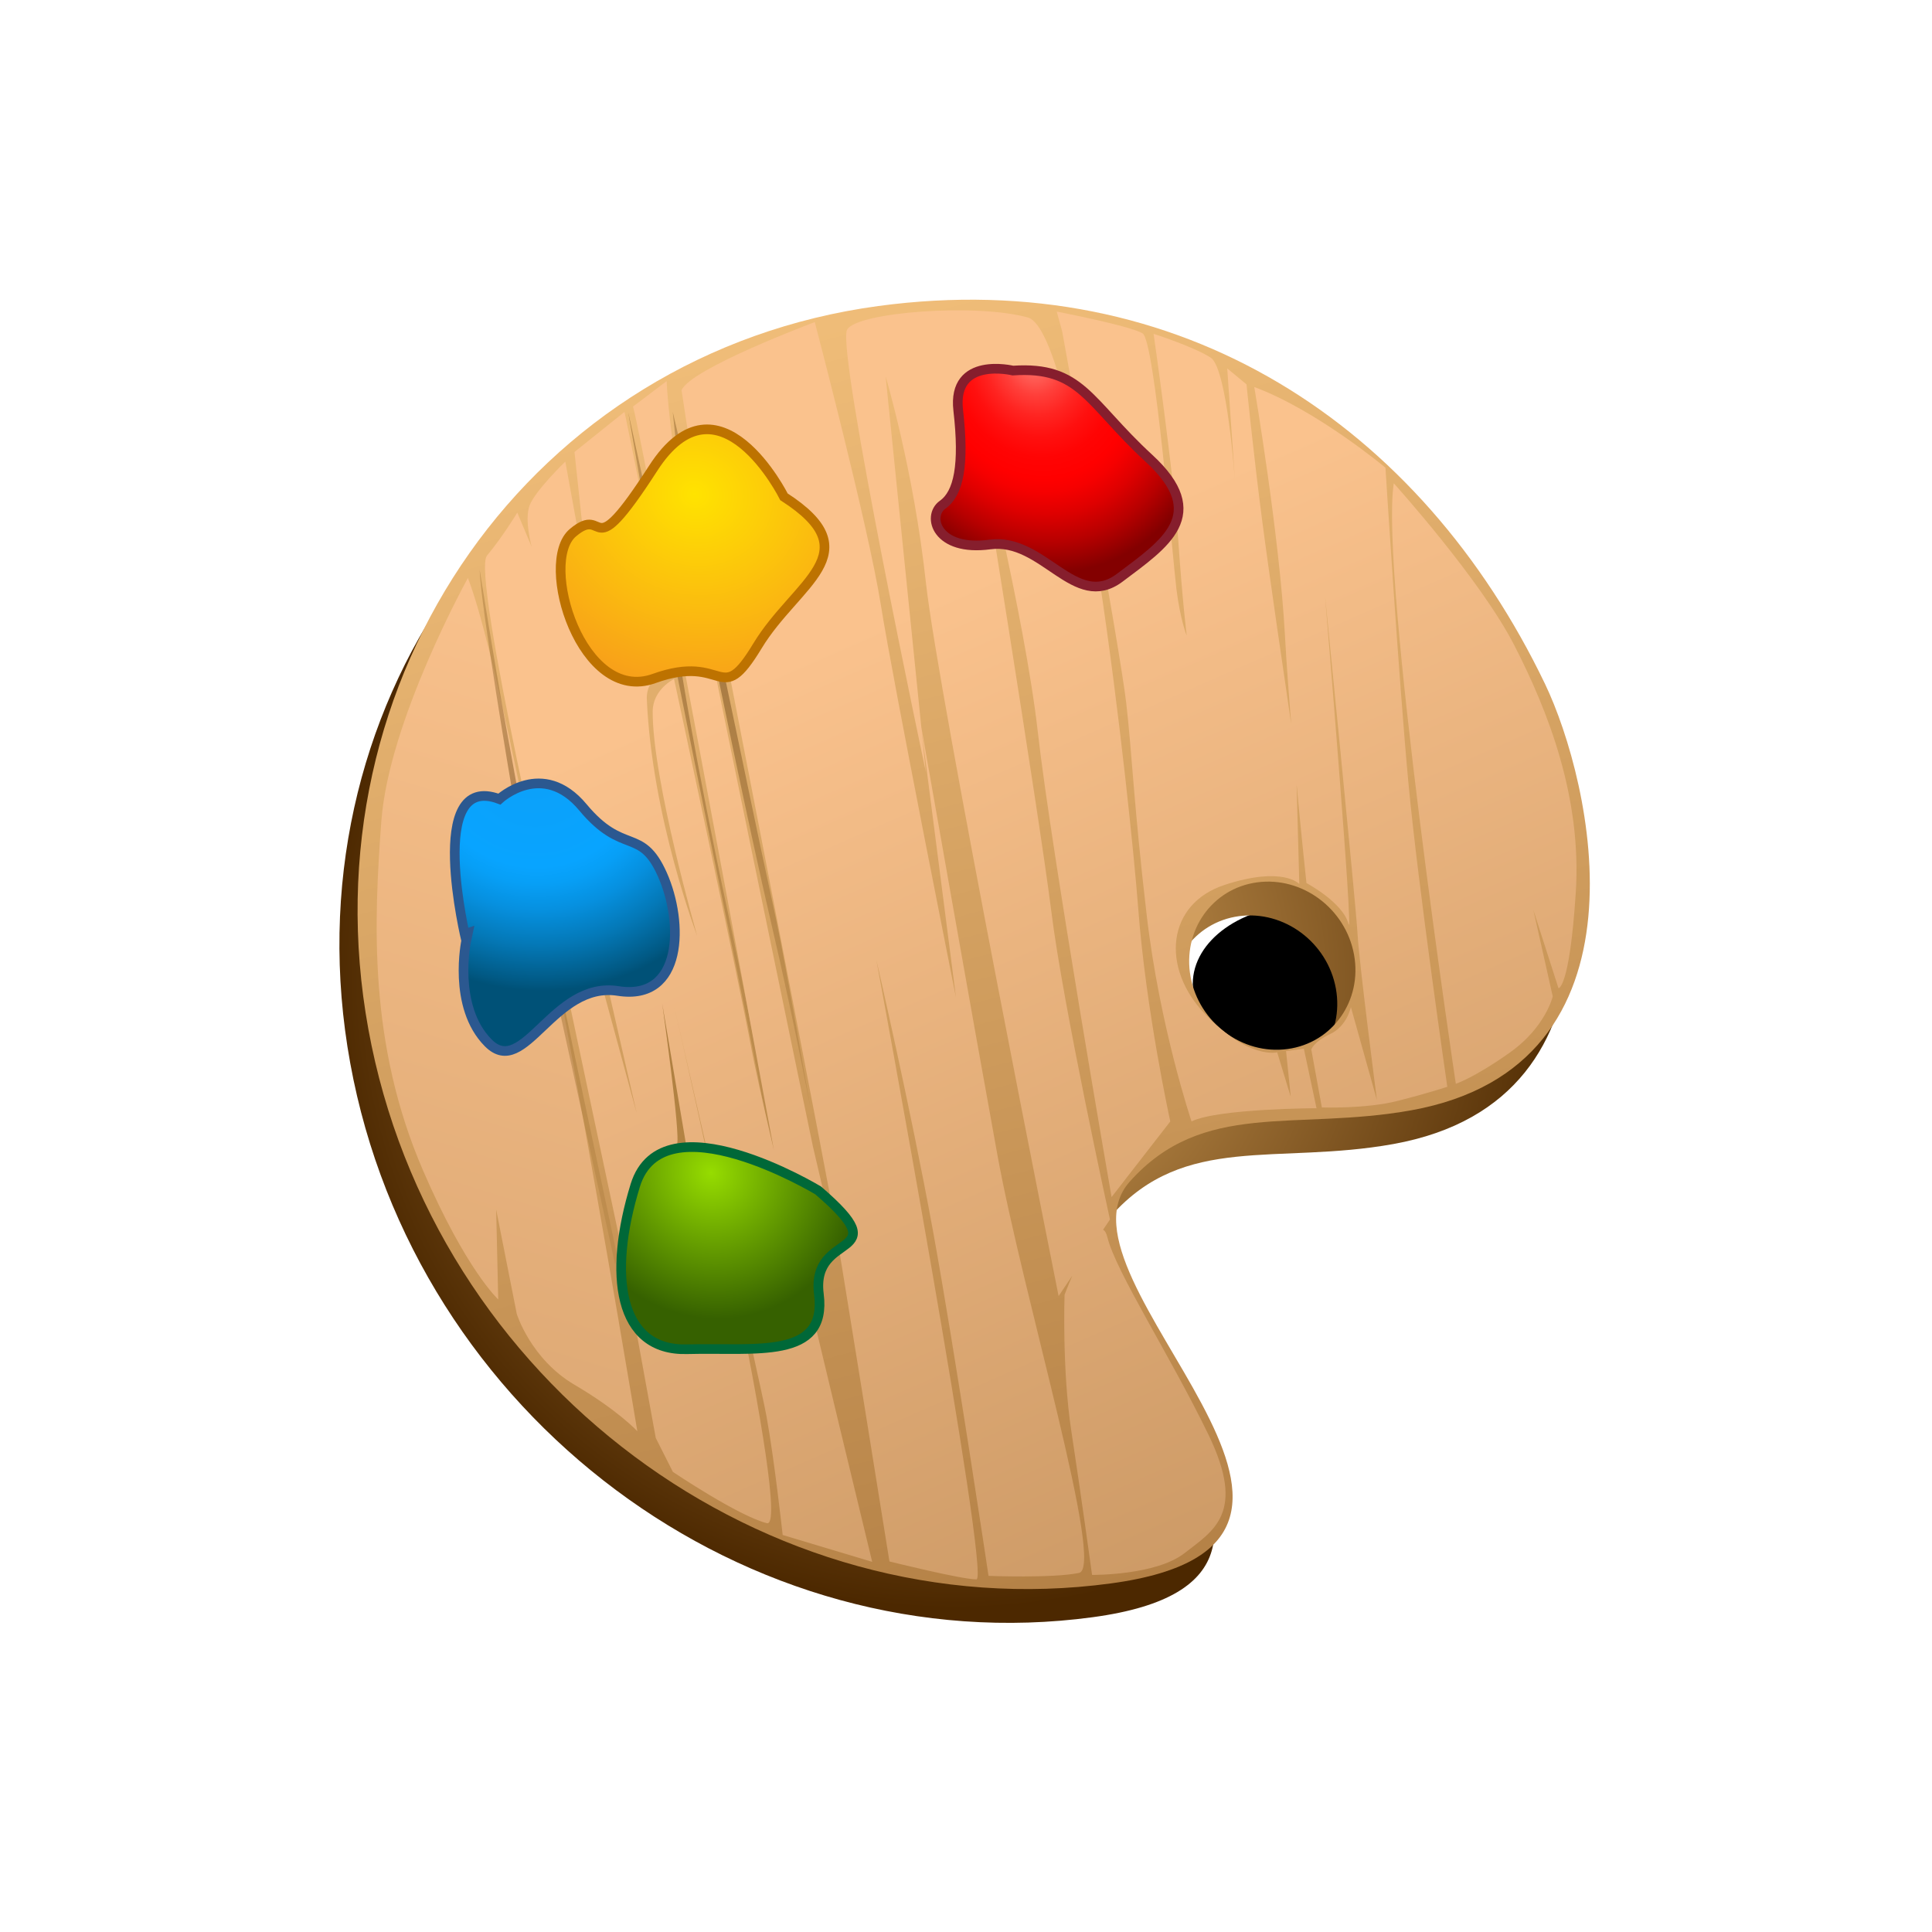 <?xml version="1.0" encoding="utf-8"?>
<!-- Generator: Adobe Illustrator 15.0.0, SVG Export Plug-In . SVG Version: 6.00 Build 0)  -->
<!DOCTYPE svg PUBLIC "-//W3C//DTD SVG 1.1//EN" "http://www.w3.org/Graphics/SVG/1.1/DTD/svg11.dtd">
<svg version="1.1" id="Layer_1" xmlns="http://www.w3.org/2000/svg" xmlns:xlink="http://www.w3.org/1999/xlink" x="0px" y="0px"
	 width="200px" height="200px" viewBox="0 0 200 200" enable-background="new 0 0 200 200" xml:space="preserve">
<g id="icon">
	<g id="Layer_2">
	</g>
	<g id="Layer_1_1_">
		<g>
			<ellipse cx="134.975" cy="101.854" rx="11.5" ry="8.167"/>
			<g>
				<g>
					
						<radialGradient id="SVGID_1_" cx="248.916" cy="-631.262" r="65.276" gradientTransform="matrix(1 0 0 -1 -150 -530)" gradientUnits="userSpaceOnUse">
						<stop  offset="0" style="stop-color:#E1AC62"/>
						<stop  offset="1" style="stop-color:#4C2800"/>
					</radialGradient>
					<path fill="url(#SVGID_1_)" d="M158.052,74.283c-12.821-26.69-37.663-43.339-69.017-39.103
						c-35.8,4.839-59.429,38.362-52.778,74.878c6.651,36.518,41.064,62.194,76.863,57.354c31.473-4.253-7.06-31.474,1.942-41.582
						c7.592-8.524,17.097-5.228,29.174-7.399C169.775,113.826,162.906,84.39,158.052,74.283z M131.4,112.095
						c-4.672,0.632-9.164-2.72-10.031-7.483c-0.868-4.767,2.217-9.142,6.89-9.771c4.671-0.631,9.162,2.721,10.029,7.484
						C139.156,107.089,136.072,111.465,131.4,112.095z"/>
				</g>
				
					<linearGradient id="SVGID_2_" gradientUnits="userSpaceOnUse" x1="228.805" y1="-539.976" x2="293.47" y2="-787.972" gradientTransform="matrix(1 0 0 -1 -150 -530)">
					<stop  offset="0" style="stop-color:#FAC781"/>
					<stop  offset="1" style="stop-color:#895622"/>
				</linearGradient>
				<path fill="url(#SVGID_2_)" d="M159.932,70.783c-12.822-26.69-37.664-43.339-69.017-39.103
					c-35.799,4.84-59.429,38.363-52.778,74.88c6.651,36.517,41.064,62.193,76.864,57.354c31.472-4.253-7.062-31.475,1.94-41.582
					c7.593-8.525,17.098-5.227,29.176-7.4C171.657,110.326,164.786,80.89,159.932,70.783z M133.281,108.595
					c-4.674,0.632-9.164-2.72-10.032-7.483c-0.867-4.767,2.217-9.142,6.89-9.771c4.672-0.631,9.162,2.721,10.03,7.484
					C141.036,103.589,137.952,107.965,133.281,108.595z"/>
				
					<radialGradient id="SVGID_3_" cx="-124.386" cy="-919.753" r="66.227" gradientTransform="matrix(0.978 -0.132 -0.182 -0.998 15.627 -816.887)" gradientUnits="userSpaceOnUse">
					<stop  offset="0" style="stop-color:#E1AC62"/>
					<stop  offset="1" style="stop-color:#4C2800"/>
				</radialGradient>
				<path opacity="0.49" fill="url(#SVGID_3_)" enable-background="new    " d="M73.644,66.687c0,0,3.682,18.145,6.25,29.136
					c2.31,9.891,4.002,18.87,4.002,18.87s-2.543-14.837-3.553-19.507c-2.764-12.773-2.495-11.85-6.158-29.148L73.644,66.687z"/>
				
					<radialGradient id="SVGID_4_" cx="-1377.837" cy="-925.377" r="90.333" gradientTransform="matrix(0.512 -0.069 -0.182 -0.998 600.948 -895.682)" gradientUnits="userSpaceOnUse">
					<stop  offset="0" style="stop-color:#E1AC62"/>
					<stop  offset="1" style="stop-color:#4C2800"/>
				</radialGradient>
				<path opacity="0.49" fill="url(#SVGID_4_)" enable-background="new    " d="M69.855,68.641c0,0,2.485,12.588,5.741,28.437
					c3.256,15.847,4.618,23.734,4.618,23.734l0.294,0.393c0,0-1.808-11.143-5.233-27.11c-3.425-15.969-4.854-25.434-4.854-25.434
					L69.855,68.641z"/>
				
					<radialGradient id="SVGID_5_" cx="-130.136" cy="-848.884" r="51.476" gradientTransform="matrix(0.978 -0.132 -0.182 -0.998 15.627 -816.887)" gradientUnits="userSpaceOnUse">
					<stop  offset="0" style="stop-color:#E1AC62"/>
					<stop  offset="1" style="stop-color:#4C2800"/>
				</radialGradient>
				<polygon opacity="0.49" fill="url(#SVGID_5_)" enable-background="new    " points="70.421,50.018 69.64,42.628 71.306,49.707 
									"/>
				
					<radialGradient id="SVGID_6_" cx="-112.961" cy="-852.93" r="11.516" gradientTransform="matrix(0.978 -0.132 -0.182 -0.998 15.627 -816.887)" gradientUnits="userSpaceOnUse">
					<stop  offset="0" style="stop-color:#E1AC62"/>
					<stop  offset="1" style="stop-color:#4C2800"/>
				</radialGradient>
				<polygon opacity="0.49" fill="url(#SVGID_6_)" enable-background="new    " points="66.87,53.284 65.032,42.674 67.278,52.941 
									"/>
				<g>
					
						<linearGradient id="SVGID_7_" gradientUnits="userSpaceOnUse" x1="269.886" y1="-581.531" x2="385.886" y2="-845.531" gradientTransform="matrix(1 0 0 -1 -150 -530)">
						<stop  offset="0" style="stop-color:#FAC28D"/>
						<stop  offset="1" style="stop-color:#7C5320"/>
					</linearGradient>
					<path fill="url(#SVGID_7_)" d="M143.422,48.416c0,0-7.113-5.957-13.579-8.351c0,0,2.617,15.407,3.175,25.708
						c0.153,2.827,0.393,6.034,0.651,9.198c-0.78-5.288-2.338-15.911-3.021-21.176c-0.933-7.179-1.608-14.006-1.608-14.006
						l-1.997-1.651l0.797,11.616c0,0-0.797-11.616-2.506-12.73c-1.711-1.114-5.914-2.469-5.914-2.469s2.079,14.518,2.539,21.184
						c0.459,6.664,0.891,10.062,0.891,10.062s-0.674-1.639-1.07-4.852c-0.396-3.213-2.223-25.645-3.493-26.434
						c-1.274-0.789-8.894-2.258-8.894-2.258l0.562,2.039c0,0,6.013,33.012,6.636,38.501c0.624,5.488,0.773,10.465,2.124,22.006
						c1.351,11.542,4.632,21.283,4.632,21.283c2.771-1.336,12.94-1.363,12.94-1.363l-1.312-6.164l-1.841,0.25l0.486,4.735
						l-1.406-4.612c0,0-2.921,0.791-7.487-3.979c-4.564-4.766-3.979-11.387,2.069-13.357c6.047-1.971,7.709-0.08,7.709-0.08
						l-0.28-10.311c0.532,5.736,1.021,10.211,1.021,10.211s3.753,1.99,4.347,4.217c0.596,2.226-2.438-34.072-2.438-34.072
						s3.229,32.234,3.377,35.097c0.146,2.863,2.008,17.218,2.008,17.218l-2.697-9.628c0,0-0.395,1.977-2.129,2.785
						c-1.734,0.812-1.968,1.609-1.968,1.609l1.093,6.002c0,0,4.549,0.153,7.791-0.668c3.242-0.82,5.196-1.472,5.196-1.472
						s-3.021-20.732-4.017-31.361C144.811,70.521,143.422,48.416,143.422,48.416z"/>
					
						<linearGradient id="SVGID_8_" gradientUnits="userSpaceOnUse" x1="236.092" y1="-596.379" x2="352.092" y2="-860.38" gradientTransform="matrix(1 0 0 -1 -150 -530)">
						<stop  offset="0" style="stop-color:#FAC28D"/>
						<stop  offset="1" style="stop-color:#7C5320"/>
					</linearGradient>
					<path fill="url(#SVGID_8_)" d="M114.637,128.08c-0.111-0.453-0.265-0.695-0.449-0.775l0.715-1.062
						c0,0-4.879-22.242-6.072-31.905c-1.195-9.665-8.029-51.843-8.029-51.843s5.268,21.157,6.639,33.332
						c1.369,12.176,7.629,48.094,7.629,48.094l6.078-7.83c0,0-2.506-11.354-3.317-22.018c-0.812-10.665-6.072-59.714-11.433-61.208
						c-5.358-1.494-17.708-0.55-18.707,1.261c-1.135,2.054,8.154,45.804,8.154,45.804c-0.107-1.059-0.258-2.544-0.438-4.312
						l3.553,27.627c0,0-6.461-32.374-7.781-40.652c-1.32-8.278-6.834-29.25-6.834-29.25s-12.879,4.816-13.789,7.053
						c0,0,2.387,16.206,5.269,30.998c2.883,14.794,9.468,48.879,10.118,52.445c0.648,3.562,6.131,37.802,6.131,37.802
						s7.502,1.867,9.006,1.856c1.506-0.013-10.363-64.135-10.363-64.135s3.538,15.283,5.861,28.037
						c2.322,12.756,5.754,35.736,5.754,35.736s6.646,0.258,9.364-0.305c2.724-0.562-5.743-28.438-8.442-43.254
						c-2.58-14.164-7.453-41.867-7.879-44.289c-1.212-11.94-3.693-36.313-3.693-36.313s2.906,9.75,4.164,21.306
						c1.258,11.558,13.741,73.891,13.741,73.891l1.413-2.104c-0.476,1.105-0.796,1.972-0.796,1.972s-0.273,7.698,0.699,14.103
						c0.979,6.401,2.147,14.894,2.147,14.894s6.606,0.067,9.575-2.257c2.969-2.321,6.407-4.133,2.479-12.25
						C121.176,140.402,115.518,131.666,114.637,128.08z"/>
					
						<linearGradient id="SVGID_9_" gradientUnits="userSpaceOnUse" x1="284.343" y1="-575.181" x2="400.345" y2="-839.186" gradientTransform="matrix(1 0 0 -1 -150 -530)">
						<stop  offset="0" style="stop-color:#FAC28D"/>
						<stop  offset="1" style="stop-color:#7C5320"/>
					</linearGradient>
					<path fill="url(#SVGID_9_)" d="M156.756,66.793c-3.505-6.831-12.474-16.766-12.474-16.766
						c-1.453,9.615,6.424,62.168,6.424,62.168s1.955-0.647,5.624-3.258c3.669-2.611,4.41-5.785,4.41-5.785l-2.008-8.952l2.604,8.104
						c0,0,1.141,0.036,1.785-9.854C163.773,82.564,160.262,73.622,156.756,66.793z"/>
					
						<linearGradient id="SVGID_10_" gradientUnits="userSpaceOnUse" x1="-3704.86" y1="-428.407" x2="-3588.86" y2="-692.409" gradientTransform="matrix(-0.965 0.264 -0.382 -1.393 -3682.635 439.502)">
						<stop  offset="0" style="stop-color:#FAC28D"/>
						<stop  offset="1" style="stop-color:#7C5320"/>
					</linearGradient>
					<path fill="url(#SVGID_10_)" d="M39.475,85.021c0.772-10.445,8.962-25.185,8.962-25.185
						c5.07,13.014,17.539,88.323,17.539,88.323s-1.966-2.14-6.501-4.806c-4.535-2.668-5.978-7.334-5.978-7.334l-2.135-10.816
						l0.215,9.316c0,0-3.311-3.021-7.769-13.316C38.126,108.078,38.702,95.462,39.475,85.021z"/>
					
						<linearGradient id="SVGID_11_" gradientUnits="userSpaceOnUse" x1="211.077" y1="-607.374" x2="327.076" y2="-871.372" gradientTransform="matrix(1 0 0 -1 -150 -530)">
						<stop  offset="0" style="stop-color:#FAC28D"/>
						<stop  offset="1" style="stop-color:#7C5320"/>
					</linearGradient>
					<path fill="url(#SVGID_11_)" d="M85.429,124.143l-1.274-5.449c0,0-10.21-49.065-12.603-61.426
						c-2.393-12.36-2.539-17.818-2.539-17.818l-3.479,2.632c1.342,5.262,12.375,65.021,14.588,77.022
						c-1.166-5.026-2.045-8.938-2.329-10.504c-1.179-6.472-8.015-38.312-8.015-38.312s-2.205,1.063-2.212,3.373
						c-0.022,7.114,4.604,23.21,4.604,23.21s-4.679-12.245-5.21-24.472c-0.107-2.445,2.41-2.911,2.299-4.444
						c-0.371-5.139-4.611-25.321-4.611-25.321L59.47,46.79l1.613,15.062l-2.562-14.068c0,0-3.126,3.018-3.696,4.537
						c-0.571,1.518,0.218,4.294,0.218,4.294l-1.494-3.546c0,0-1.521,2.511-3.145,4.46c-1.624,1.95,7.38,40.515,7.38,40.515
						l4.435,3.147l-2.797-14.322l6.48,28.336L62.475,102.6l-4.333-2.585l6.002,28.304l3.741,20.539l1.771,3.51
						c0,0,6.766,4.562,9.729,5.312c2.748,0.698-8.074-46.878-9.67-53.834c1.316,5.725,8.889,38.682,9.637,42.788
						c0.82,4.502,1.67,12.267,1.67,12.267l9.268,2.783c0,0-5.939-24.466-9.66-40.406L85.429,124.143z"/>
				</g>
				
					<radialGradient id="SVGID_12_" cx="-1001.851" cy="-858.983" r="40.047" gradientTransform="matrix(0.596 -0.081 -0.182 -0.998 481.468 -880.213)" gradientUnits="userSpaceOnUse">
					<stop  offset="0" style="stop-color:#E1AC62"/>
					<stop  offset="1" style="stop-color:#4C2800"/>
				</radialGradient>
				<path opacity="0.49" fill="url(#SVGID_12_)" enable-background="new    " d="M49.656,58.975c0,0,1.517,9.596,2.679,15.973
					c1.162,6.378,1.162,6.378,1.162,6.378l-0.526,0.263C52.971,81.588,49.745,62.614,49.656,58.975z"/>
				
					<radialGradient id="SVGID_13_" cx="-141.41" cy="-922.877" r="84.543" gradientTransform="matrix(0.978 -0.132 -0.182 -0.998 15.627 -816.887)" gradientUnits="userSpaceOnUse">
					<stop  offset="0" style="stop-color:#E1AC62"/>
					<stop  offset="1" style="stop-color:#4C2800"/>
				</radialGradient>
				<path fill="url(#SVGID_13_)" d="M70.078,118.482c0.415-0.825-1.526-14.592-1.526-14.592l2.446,14.467L70.078,118.482z"/>
				
					<radialGradient id="SVGID_14_" cx="-155.221" cy="-934.706" r="98.491" gradientTransform="matrix(0.978 -0.132 -0.182 -0.998 15.627 -816.887)" gradientUnits="userSpaceOnUse">
					<stop  offset="0" style="stop-color:#E1AC62"/>
					<stop  offset="1" style="stop-color:#4C2800"/>
				</radialGradient>
				<polygon opacity="0.49" fill="url(#SVGID_14_)" enable-background="new    " points="58.519,104.67 63.901,130.079 
					63.671,130.879 58.036,105.119 				"/>
				
					<radialGradient id="SVGID_15_" cx="386.032" cy="477.194" r="23.808" gradientTransform="matrix(0.214 0.993 1.002 -0.17 -505.675 -223.632)" gradientUnits="userSpaceOnUse">
					<stop  offset="0" style="stop-color:#0DA0F8"/>
					<stop  offset="0.466" style="stop-color:#08A4FF"/>
					<stop  offset="0.538" style="stop-color:#079FF6"/>
					<stop  offset="0.653" style="stop-color:#0690DF"/>
					<stop  offset="0.797" style="stop-color:#0479B8"/>
					<stop  offset="0.964" style="stop-color:#015984"/>
					<stop  offset="1" style="stop-color:#005177"/>
				</radialGradient>
				<path fill="url(#SVGID_15_)" stroke="#2B5890" d="M51.694,82.722c0,0,4.469-4.17,8.652,0.857
					c4.184,5.028,6.008,1.987,8.221,6.951c2.211,4.966,2.143,13.12-4.587,12.056s-9.699,9.145-13.437,5.371
					c-3.737-3.771-2.281-10.57-2.281-10.57S43.976,79.816,51.694,82.722z"/>
				
					<radialGradient id="SVGID_16_" cx="310.762" cy="635.136" r="23.692" gradientTransform="matrix(0.028 1.006 1.092 0.027 -630.345 -278.604)" gradientUnits="userSpaceOnUse">
					<stop  offset="0" style="stop-color:#FFE300"/>
					<stop  offset="1" style="stop-color:#F7941E"/>
				</radialGradient>
				<path fill="url(#SVGID_16_)" stroke="#BD7200" d="M81.157,51.431c0,0-6.74-13.518-13.549-2.943
					c-6.814,10.576-4.701,3.606-8.309,6.663c-3.607,3.058,0.914,17.789,8.407,15.089c7.495-2.701,6.716,3.219,10.708-3.376
					C82.405,60.27,90.2,57.248,81.157,51.431z"/>
				
					<radialGradient id="SVGID_17_" cx="227.846" cy="766.571" r="17.636" gradientTransform="matrix(0.189 1.245 1.071 -0.093 -757.095 -175.111)" gradientUnits="userSpaceOnUse">
					<stop  offset="0" style="stop-color:#FF8177"/>
					<stop  offset="0.069" style="stop-color:#FF635B"/>
					<stop  offset="0.165" style="stop-color:#FF3F3A"/>
					<stop  offset="0.263" style="stop-color:#FF2421"/>
					<stop  offset="0.36" style="stop-color:#FF100F"/>
					<stop  offset="0.459" style="stop-color:#FF0404"/>
					<stop  offset="0.558" style="stop-color:#FF0000"/>
					<stop  offset="0.622" style="stop-color:#F60000"/>
					<stop  offset="0.725" style="stop-color:#DE0000"/>
					<stop  offset="0.855" style="stop-color:#B70000"/>
					<stop  offset="1" style="stop-color:#830000"/>
				</radialGradient>
				<path fill="url(#SVGID_17_)" stroke="#861E2D" d="M104.852,38.362c0,0-6.31-1.536-5.657,4.11
					c0.65,5.647,0.057,8.593-1.611,9.775c-1.67,1.181-0.621,4.864,4.895,4.118c5.52-0.746,8.801,6.934,13.439,3.44
					c4.639-3.494,9.363-6.521,3.025-12.355S111.923,37.885,104.852,38.362z"/>
				
					<radialGradient id="SVGID_18_" cx="408.356" cy="412.269" r="15.02" gradientTransform="matrix(0.241 0.988 0.98 -0.196 -428.839 -201.262)" gradientUnits="userSpaceOnUse">
					<stop  offset="0" style="stop-color:#96DC00"/>
					<stop  offset="1" style="stop-color:#366100"/>
				</radialGradient>
				<path fill="url(#SVGID_18_)" stroke="#006838" d="M84.697,123.232c0,0-16.093-9.74-18.935-0.519
					c-2.842,9.226-1.774,17.151,5.35,16.958c7.125-0.191,14.521,1.111,13.66-5.688C83.91,127.184,93.188,130.541,84.697,123.232z"/>
			</g>
		</g>
	</g>
</g>
</svg>
